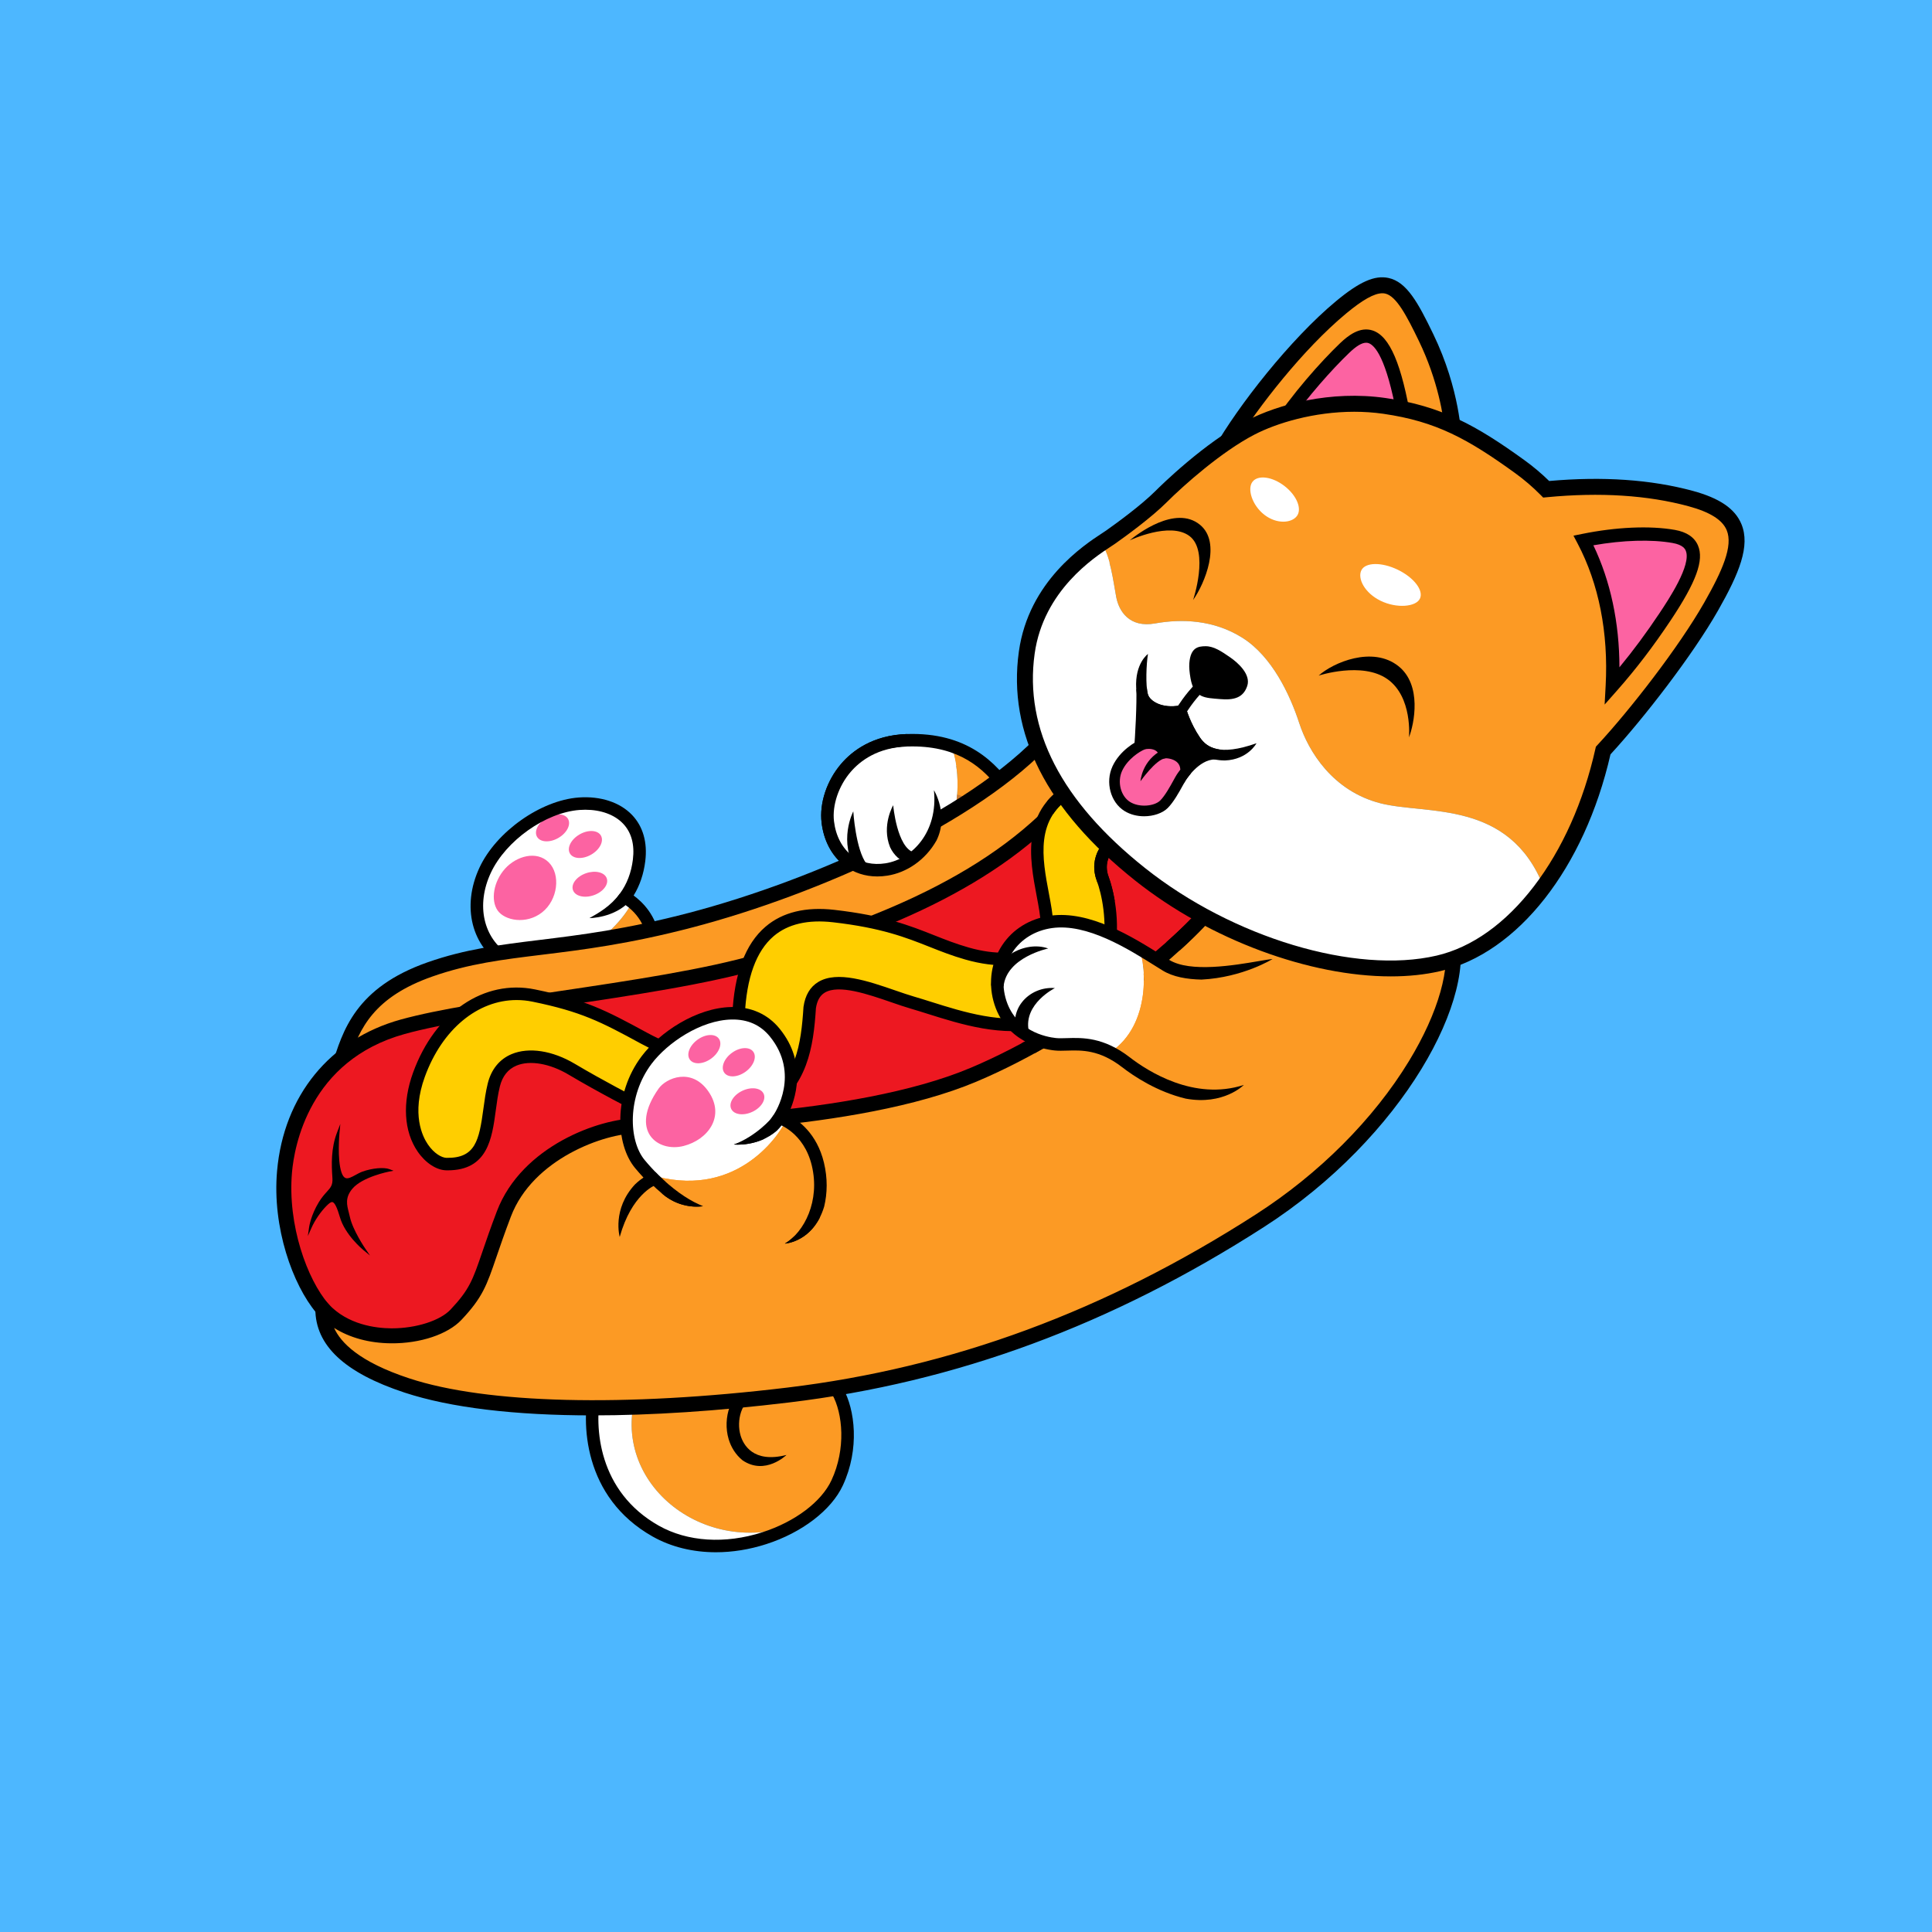 <?xml version="1.0" encoding="UTF-8" standalone="no"?>
<svg 
   version="1.1"
   baseProfile="full" 
   xmlns="http://www.w3.org/2000/svg"
   width="5333.333"
   height="5333.333"
   viewBox="0 0 5333.333 5333.333"
   >
   <path
   d="M 0,5333.333 H 5333.333 V 1e-4 H 0 Z"
   style="fill:#4db7ff;"
   id="path14" /><path
   d="m 1766.2,3819.667 c -71.547,4.147 -121.453,7.24 -121.453,7.24 -25.28,103.387 -13.787,298.68 165.413,399.76 119.693,67.52 275.187,44.787 383.787,-17.427 -264.773,94.867 -530.4,-136.027 -427.747,-389.573"
   style="fill:#ffffff;"
   id="path18" /><path
   d="m 2262.76,3799.347 c -43.453,-4.827 -329.24,10.627 -496.56,20.32 -102.653,253.547 162.973,484.44 427.747,389.573 54,-30.933 96.453,-71.573 117.053,-115.827 62.027,-133.253 13.787,-287.173 -48.24,-294.067"
   style="fill:#fc9a24;"
   id="path20" /><path
   d="M 2295.373,4086.147 C 2267.56,4145.92 2194.387,4201 2104.427,4229.88 c -102.653,32.973 -206.827,26.333 -285.8,-18.213 -166.373,-93.867 -179.587,-269.973 -159.88,-368.36 195.24,-12 555.28,-32.04 602.107,-26.84 12.2,1.36 25.48,13.307 36.44,32.8 29.453,52.387 38.267,150.587 -1.92,236.88 m -30.72,-303.92 c -62.76,-6.987 -598.213,26.08 -620.973,27.493 l -12.667,0.773 -3.013,12.333 c -25.6,104.733 -17.827,310.813 173.693,418.853 51,28.773 111.147,43.347 174.653,43.347 45.213,0 92.133,-7.4 138.627,-22.333 98.8,-31.733 179.907,-93.8 211.653,-162 47.173,-101.333 33.427,-210.12 0.707,-268.32 -16.707,-29.707 -38.96,-47.52 -62.68,-50.147"
   style="fill:#000000;"
   id="path28" /><path
   d="m 2044.44,3962.893 c -12.307,-41.187 2.08,-96.693 42.4,-110.493 l -11.16,-32.6 c -59.68,20.427 -81.4,95.587 -64.253,152.96 6.533,21.893 19.093,42.907 38.36,58.44 62.48,42.693 121.387,-14.787 121.387,-14.787 -92.8,23.813 -119.56,-29.493 -126.733,-53.52"
   style="fill:#000000;"
   id="path30" /><path
   d="m 1745.28,2490.907 c -11.587,-9.333 -20.24,-13.827 -20.24,-13.827 18.653,-25.24 33.8,-58.293 39.173,-102.16 13.773,-112.573 -71.227,-163.12 -165.427,-156.227 -94.187,6.893 -213.653,85.013 -259.6,183.8 -45.957,98.787 -20.684,202.173 62.027,250.427 0,0 104.693,-15.067 208.72,-30.36 73.693,-40.84 115.973,-95.133 135.347,-131.653"
   style="fill:#ffffff;"
   id="path32" /><path
   d="m 1394.32,2397.893 c -32.16,35.613 -40.2,87.307 -20.68,115.413 19.533,28.093 79.267,39.667 122.92,5.213 43.653,-34.467 51.693,-104.533 18.373,-137.853 -33.307,-33.307 -88.96,-17.813 -120.613,17.227"
   style="fill:#fc63a2;"
   id="path34" /><path
   d="m 1599.947,2303.413 c -23.627,13.64 -35.587,37.173 -26.707,52.56 8.893,15.387 35.24,16.8 58.867,3.147 23.627,-13.627 35.573,-37.16 26.693,-52.547 -8.88,-15.387 -35.24,-16.8 -58.853,-3.16"
   style="fill:#fc63a2;"
   id="path36" /><path
   d="m 1509.187,2257.467 c -23.627,13.64 -35.573,37.173 -26.693,52.547 8.88,15.387 35.24,16.8 58.867,3.16 23.627,-13.64 35.573,-37.16 26.693,-52.547 -8.88,-15.387 -35.24,-16.8 -58.867,-3.16"
   style="fill:#fc63a2;"
   id="path38" /><path
   d="m 1617.813,2410.56 c -25.787,8.92 -41.973,29.76 -36.16,46.547 5.8,16.787 31.413,23.16 57.187,14.24 25.787,-8.92 41.973,-29.76 36.173,-46.547 -5.813,-16.787 -31.413,-23.16 -57.2,-14.24"
   style="fill:#fc63a2;"
   id="path40" /><path
   d="m 1745.28,2490.907 c -19.373,36.52 -61.653,90.813 -135.347,131.653 82.173,-12.08 163.933,-24.307 193.333,-29.373 -5.933,-51.96 -36.853,-85.227 -57.987,-102.28"
   style="fill:#fc9a24;"
   id="path42" /><path
   d="m 1404.88,2634.987 c -70.667,-44.8 -91.364,-136.467 -50.08,-225.227 41.4,-89.013 151.413,-167.013 245.253,-173.88 5.28,-0.387 10.493,-0.573 15.64,-0.573 43.32,0 80.76,13.613 104.293,38.333 23.093,24.24 32.213,57.613 27.12,99.187 -4.427,36.133 -16.507,67.76 -35.92,94 l -11.88,16.173 17.76,9.36 c 2.293,1.2 52.027,28.013 66.227,86.653 -85.107,13.64 -335.947,49.853 -378.413,55.973 M 1749.147,2472.12 c 17.027,-27.76 27.827,-59.667 32.16,-95.107 6.32,-51.56 -6.253,-95.533 -36.36,-127.147 -33.467,-35.133 -87.187,-52.773 -147.413,-48.36 -104.96,7.68 -227.867,94.587 -273.976,193.72 -50.047,107.6 -21.687,219.693 68.976,272.573 l 5.187,3.027 5.947,-0.853 c 3.36,-0.48 336.427,-48.413 402.533,-59.813 l 16.04,-2.76 -1.853,-16.173 c -7.307,-63.907 -47.987,-102.16 -71.24,-119.107"
   style="fill:#000000;"
   id="path48" /><path
   d="m 1629.707,2533.053 -2.6,1.453 c 0,0 68.747,0 111.787,-47.187 l -27.707,-20.493 c -25.92,35.067 -59.36,53.813 -81.48,66.227"
   style="fill:#000000;"
   id="path50" /><path
   d="m 2626.24,2059.387 c -34.12,-11.187 -74.307,-17.4 -122.253,-15.867 -161.973,5.16 -229.173,139.56 -218.827,225.72 10.333,86.16 74.093,144.747 161.96,130.96 l 172.947,-107.987 c 31.787,-81.787 28.253,-170.627 6.173,-232.827"
   style="fill:#ffffff;"
   id="path52" /><path
   d="m 2626.24,2059.387 c 22.08,62.2 25.613,151.04 -6.173,232.827 l 166.507,-103.96 C 2753.827,2140.947 2707.36,2086 2626.24,2059.387"
   style="fill:#fc9a24;"
   id="path54" /><path
   d="m 2639.6,2114.04 c -10.613,-4.44 -20.293,-7.573 -27.627,-9.067 0,0 -11.227,-20.867 -8.413,-34.4 10.16,2.613 19.813,5.693 28.973,9.16 2.907,10.88 5.293,22.373 7.067,34.307"
   style="fill:#ffffff;"
   id="path56" /><path
   d="m 2640.893,2207.72 c 0.56,-4.773 1.027,-9.547 1.387,-14.293 4.947,1.36 9.773,2.773 14.413,4.227 -5.227,3.373 -10.493,6.733 -15.8,10.067"
   style="fill:#ca7b34;"
   id="path62" /><path
   d="m 2441.067,2383.667 c -33.68,4.52 -64.227,-2.773 -88.533,-21.173 -27.547,-20.84 -45.4,-54.693 -50.267,-95.307 -5.293,-44.107 12.76,-97.6 46,-136.293 26.253,-30.56 74.68,-67.547 156.267,-70.16 4.733,-0.147 9.36,-0.213 13.933,-0.213 129.44,0 196.613,59.627 243.427,122.84 l -320.827,200.307 m 62.373,-357.373 c -94.12,3 -150.547,46.333 -181.32,82.147 -39.84,46.387 -60.56,108.787 -54.067,162.853 6,49.987 28.613,92.133 63.68,118.68 25.747,19.493 56.467,29.48 90.04,29.48 9.133,0 18.507,-0.747 28.027,-2.24 l 3.467,-0.547 357.76,-223.36 -10.28,-14.853 c -50.973,-73.64 -130.92,-157.493 -297.307,-152.16"
   style="fill:#000000;"
   id="path64" /><path
   d="m 1907.8,2539.787 c -348.067,91.333 -513.48,63.733 -720.252,136.107 -206.771,72.36 -227.447,197.573 -259.612,298.667 0,0 27.109,-84.693 852.357,-202.173 825.24,-117.48 1244.067,-549.52 1244.067,-549.52 l -110.28,-215.533 C 2721.093,2241.667 2255.867,2448.44 1907.8,2539.787"
   style="fill:#fc9a24;"
   id="path66" /><path
   d="m 1777.373,2751.92 c -517.725,73.693 -728.087,135.067 -813.023,174.56 27.764,-87.4 67.951,-174.347 230.029,-231.067 100.384,-35.133 192.86,-46.467 299.94,-59.587 113.36,-13.88 241.827,-29.627 418.733,-76.04 340.32,-89.32 789.493,-286.893 996.6,-515.72 l 89.333,174.6 c -69.627,65.64 -483.227,428.133 -1221.613,533.253 m 1120.747,-757.733 c -190.8,231.68 -649.827,434.867 -995.573,525.6 -174.187,45.707 -301.2,61.267 -413.253,74.987 -109.453,13.413 -203.984,25 -308.576,61.6 -199.107,69.693 -235.361,189.587 -264.496,285.933 -2.656,8.787 -5.276,17.453 -7.979,25.947 l -0.011,0.04 21.825,6.96 3.747,1.747 12.095,7.733 c 0.673,-0.747 3.399,-3.453 10.231,-7.773 13.085,-8.293 40.176,-21.92 94.932,-39.787 99.517,-32.453 307.325,-83.84 732.139,-144.32 429.653,-61.16 747.84,-208.587 939.107,-321.48 207.867,-122.693 312.547,-229.627 316.907,-234.12 l 10.307,-10.627 -131.373,-256.76 -20.027,24.32"
   style="fill:#000000;"
   id="path72" /><path
   d="m 2504.533,2060.733 c -161.973,5.173 -229.72,122.347 -219.373,208.507 10.333,86.16 74.093,144.747 161.96,130.96 87.88,-13.787 143.107,-99.933 131.053,-218.827 l -73.64,-120.64"
   style="fill:#ffffff;"
   id="path74" /><path
   d="m 2559.853,2311.933 c 1.773,-3.827 3.427,-7.747 4.973,-11.773 0.053,-0.04 0.12,-0.067 0.187,-0.107 -1.587,4.027 -3.307,7.987 -5.16,11.88"
   style="fill:#ca9368;"
   id="path76" /><path
   d="m 2577.96,2245.64 c 2.36,-20.04 2.507,-41.56 0.213,-64.267 3.093,17.507 3.64,40.08 0.613,63.787 -0.267,0.16 -0.56,0.32 -0.827,0.48"
   style="fill:#cccce3;"
   id="path78" /><path
   d="m 2564.827,2300.16 c 6.36,-16.587 10.813,-34.84 13.133,-54.52 0.267,-0.16 0.56,-0.32 0.827,-0.48 -2.333,18.213 -6.76,37.093 -13.773,54.893 -0.067,0.04 -0.133,0.067 -0.187,0.107"
   style="fill:#000000;"
   id="path80" /><path
   d="m 2578.173,2181.373 c 11.72,115.613 -60.147,190.253 -133.72,201.8 -35.04,5.493 -66.8,-1.667 -91.92,-20.68 -27.547,-20.84 -45.4,-54.693 -50.267,-95.307 -5.293,-44.107 12.76,-97.6 46,-136.293 26.253,-30.56 74.68,-67.547 156.267,-70.16 l -1.093,-34.44 c -94.12,3 -150.547,46.333 -181.32,82.147 -39.84,46.387 -60.56,108.787 -54.08,162.853 6.013,49.987 28.627,92.133 63.693,118.68 25.747,19.493 56.467,29.48 90.04,29.48 9.133,0 18.507,-0.747 28.027,-2.24 52.613,-8.253 104.573,-42.467 135.507,-97.2 34.76,-70.587 -7.133,-138.64 -7.133,-138.64"
   style="fill:#000000;"
   id="path84" /><path
   d="m 2465.667,2222.88 c 0,0 -32.68,55.84 -8.613,115.72 10.16,21.587 27.667,39.707 57.08,47.92 l 9.267,-33.187 c -47.493,-13.267 -57.733,-130.453 -57.733,-130.453"
   style="fill:#000000;"
   id="path86" /><path
   d="m 2355.52,2239.84 c 0,0 -43.653,83.013 9.387,166.013 l 27.347,-20.96 c -30.253,-39.467 -36.733,-145.053 -36.733,-145.053"
   style="fill:#000000;"
   id="path88" /><path
   d="m 2099.16,2652.92 c -273.867,80.4 -763.427,119.467 -987.428,181.493 -224.001,62.027 -312.453,243.533 -326.237,399.76 -13.785,156.227 45.948,310.16 105.683,379.08 36.759,105.68 220.555,147.373 220.555,147.373 0,0 830.535,-526.453 1461.175,-622.947 630.653,-96.493 885.68,-597.893 885.68,-597.893 l -489.36,-367.04 c -220.56,272.253 -596.2,399.76 -870.067,480.173"
   style="fill:#ed1821;"
   id="path90" /><path
   d="m 3431.76,2545.52 c -21.307,36.84 -83.787,136.053 -193.867,242.133 -127.933,123.293 -347.693,280.56 -668.107,329.587 -595.613,91.133 -1376.197,568.16 -1461.528,621.173 -34.503,-9.24 -169.101,-50.173 -197.553,-131.96 l -1.305,-3.747 -2.597,-3 c -58.431,-67.427 -113.585,-217.813 -100.713,-363.72 6.269,-71.053 47.237,-308.56 311.161,-381.64 101.748,-28.187 260.229,-51.76 428.029,-76.707 201.747,-30 410.36,-61.04 559.707,-104.88 309.027,-90.733 652.533,-217.68 867.587,-471.653 l 459.187,344.413 m -478.6,-385.787 c -206.907,255.4 -550.76,382.6 -859.827,473.347 -146.6,43.04 -353.787,73.853 -554.133,103.653 -169.093,25.147 -328.795,48.907 -432.988,77.747 -195.408,54.12 -323.003,210.333 -341.316,417.867 -13.845,156.92 43.545,314.64 108.135,391.493 42.808,112.36 226.252,155.16 234.127,156.96 l 8.384,1.893 7.26,-4.6 c 8.273,-5.24 834.172,-525.253 1453.239,-619.973 331.133,-50.667 558.293,-213.24 690.547,-340.693 143.44,-138.227 207.76,-263.027 210.427,-268.267 l 7.88,-15.493 -519.2,-389.413 -12.533,15.48"
   style="fill:#000000;"
   id="path96" /><path
   d="m 1074.471,3234.107 11.863,-2.267 -11.275,-4.333 c -15.231,-5.867 -48.077,-2.84 -74.781,6.867 -6.485,2.36 -12.763,5.813 -18.827,9.133 -10.531,5.787 -20.492,11.267 -27.593,8.493 -4.536,-1.747 -8.191,-6.813 -11.176,-15.493 -12.247,-35.64 -5.641,-108.12 -5.569,-108.84 l 2.332,-24.92 -8.983,23.36 c -16.833,43.76 -15.461,87.747 -12.856,125.533 1.367,19.8 -4.631,26.427 -15.515,38.453 -6.161,6.813 -13.832,15.28 -21.892,28.427 -21.948,35.813 -26.704,67.747 -26.896,69.093 l -3.503,24.533 10.064,-22.653 c 9.477,-21.32 25.491,-44.693 41.789,-60.987 6.819,-6.813 12.213,-11.12 16.224,-10.107 6.112,1.587 12.829,15.293 20.533,41.933 13.923,48.147 62.247,88.467 64.296,90.16 l 18.711,15.453 -13.669,-20.053 c -0.34,-0.507 -34.172,-50.4 -41.943,-86.68 -0.889,-4.16 -1.945,-8.253 -3.003,-12.32 -5.428,-21 -10.56,-40.813 9.709,-65.147 27.589,-33.107 101.217,-47.493 101.959,-47.64"
   style="fill:#000000;"
   id="path98" /><path
   d="m 3082.947,2317.667 -113.72,-144.92 c -173.467,87.307 -81.56,277.987 -79.267,376.787 2.293,98.787 -107.987,114.867 -220.56,82.707 -112.573,-32.16 -167.707,-80.413 -367.587,-103.387 -199.88,-22.973 -256.173,119.467 -263.053,274.547 -6.893,155.08 -148.187,124.067 -261.92,62.027 -113.72,-62.027 -168.853,-89.6 -303.253,-117.173 -134.4,-27.56 -260.407,62.667 -317.055,218.427 -56.647,155.773 27.455,245.947 75.817,246.813 127.504,2.293 106.837,-121.76 130.757,-218.253 23.933,-96.493 130,-94.2 215.013,-43.653 85,50.547 179.773,98.787 179.773,98.787 0,0 249.84,68.92 352.4,4.6 102.547,-64.333 118,-165.427 124.893,-273.4 18.373,-126.36 188.387,-41.36 283.587,-13.787 95.187,27.573 228.747,82.707 355.107,52.84 126.36,-29.867 170.013,-114.867 186.093,-195.28 16.08,-80.413 -2.293,-163.12 -16.08,-199.88 -13.787,-36.76 -4.6,-80.413 39.053,-107.8"
   style="fill:#ffce00;"
   id="path100" /><path
   d="m 3027.747,2431.52 c 12.947,34.493 30.733,113.44 15.333,190.453 -19.92,99.56 -76.56,159.053 -173.16,181.893 -101.84,24.053 -210.773,-10.28 -298.293,-37.867 -16.907,-5.333 -32.867,-10.36 -48.067,-14.76 -15.373,-4.467 -33.013,-10.547 -51.693,-16.987 -75.333,-25.96 -160.707,-55.387 -213.28,-23.36 -22.227,13.547 -35.84,36.493 -40.453,68.2 l -0.147,1.373 c -6.533,102.44 -20.387,199.4 -116.853,259.907 -90.8,56.96 -315.493,-0.48 -337.027,-6.173 -12.76,-6.547 -99.627,-51.32 -177.187,-97.427 -61.733,-36.707 -126.96,-46.76 -174.493,-26.92 -33.493,14 -56.333,42.093 -66.04,81.24 -5.64,22.747 -8.867,46.667 -11.987,69.8 -11.765,87.413 -22.083,136.693 -101.741,135.373 -13.119,-0.24 -34.072,-11.707 -51.316,-36.8 -15.059,-21.92 -46.036,-83.987 -8.616,-186.893 C 1220.58,2840.987 1318.968,2760.64 1426.16,2760.64 c 14.52,0 29.213,1.48 43.96,4.507 133.613,27.4 188.053,55.173 298.467,115.413 56.587,30.867 161.747,76.867 230.28,38.2 35.4,-19.96 54.613,-58.52 57.107,-114.6 4.653,-104.747 31.48,-178.733 79.747,-219.88 39.213,-33.427 94.427,-46.307 164.12,-38.307 133.707,15.36 201.08,42.04 266.24,67.853 31.76,12.573 61.773,24.467 98.587,34.987 87.08,24.853 161.493,20.227 204.173,-12.747 25.933,-20.053 39.2,-50.12 38.347,-86.933 -0.56,-23.853 -5.907,-52.12 -11.56,-82.04 -18.6,-98.293 -39.587,-209.253 69,-272.28 l 93.8,119.533 c -34.747,29.8 -46.84,74.053 -30.68,117.173 m -66.267,-274.16 c -145.667,73.307 -119.107,213.667 -99.72,316.147 5.387,28.493 10.48,55.4 10.973,76.427 0.613,26.147 -7.56,45.4 -24.973,58.853 -32.92,25.453 -99.453,28.08 -173.627,6.88 -35.173,-10.053 -64.413,-21.627 -95.373,-33.88 -67.227,-26.627 -136.76,-54.16 -274.987,-70.053 -79.573,-9.147 -143.627,6.44 -190.413,46.333 -55.827,47.587 -86.72,129.88 -91.827,244.56 -1.92,43.413 -15.24,72.387 -39.587,86.12 -39.48,22.253 -111.24,8.253 -196.853,-38.44 -113.56,-61.947 -169.587,-90.52 -308.053,-118.933 -140.987,-28.88 -276.284,63.293 -336.701,229.427 -30.201,83.053 -25.608,162.573 12.603,218.187 21.593,31.427 51.903,51.24 79.097,51.733 1.3,0.027 2.568,0.04 3.843,0.04 110.399,-0.013 122.239,-87.747 132.679,-165.267 2.987,-22.213 6.08,-45.2 11.267,-66.12 7.08,-28.533 22.52,-47.947 45.88,-57.707 36.96,-15.453 91.987,-5.96 143.6,24.72 84.52,50.253 179.813,98.853 180.76,99.333 l 1.56,0.8 1.68,0.467 c 10.507,2.88 258.4,70.147 366.147,2.587 109.933,-68.96 126.013,-179.133 132.88,-286.187 3.173,-20.987 11.093,-35.08 24.173,-43.053 38.747,-23.613 119.36,4.187 184.133,26.507 19.093,6.587 37.133,12.8 53.333,17.493 14.813,4.293 30.587,9.267 47.293,14.533 91.56,28.867 205.493,64.787 316.573,38.533 109.547,-25.893 176.507,-96.107 199.027,-208.667 16.933,-84.64 -2.627,-171.4 -16.84,-209.32 -9.84,-26.227 -6.587,-62.893 32.08,-87.16 l 16.213,-10.173 -134.24,-171.067 -12.6,6.347"
   style="fill:#000000;"
   id="path114" /><path
   d="m 3354.04,2490.947 c -68.92,97.64 -353.8,343.8 -666.253,475.733 -312.453,131.947 -839.72,141.133 -929.893,141.133 -90.173,0 -301.547,71.213 -367.027,243.533 -65.472,172.307 -56.28,197.573 -132.099,277.987 -62.448,66.24 -266.504,94.2 -367.591,-16.08 0,59.733 29.867,144.733 232.043,211.36 202.175,66.627 565.167,85.013 1052.233,26.427 487.053,-58.587 916.68,-233.2 1302.653,-481.32 385.973,-248.12 583.56,-630.653 523.813,-802.387 -147.027,-10.907 -647.88,-76.387 -647.88,-76.387"
   style="fill:#fc9a24;"
   id="path116" /><path
   d="m 3889.493,2929.133 c -97.76,160.56 -247.827,310.867 -422.573,423.2 -415.307,266.987 -838.573,423.4 -1293.933,478.173 -449.667,54.08 -829.933,44.773 -1043.297,-25.533 -138.765,-45.72 -189.139,-98.96 -207.42,-139.253 43.269,27.267 97.381,42.08 157.477,42.507 80.369,0.733 156.472,-24.84 194.068,-64.72 58.456,-61.987 69.692,-94.853 96.825,-174.253 9.827,-28.72 22.04,-64.453 39.56,-110.573 61.067,-160.68 259.787,-230.187 347.693,-230.187 24.493,0 603.693,-1.627 937.933,-142.76 306.933,-129.6 585.36,-365.987 667.6,-472.72 74.813,9.72 475.893,61.453 622.76,73.813 20.6,81.48 -14.853,207.88 -96.693,342.307 m 127.507,-381.413 -13.547,-1 c -144.773,-10.747 -641.733,-75.627 -646.733,-76.28 l -12.373,-1.613 -7.2,10.187 c -67.027,94.973 -351.893,339.627 -657.4,468.627 -326.613,137.907 -897.707,139.493 -921.853,139.493 -100.68,0 -317.373,75.347 -386.347,256.867 -17.773,46.76 -30.12,82.867 -40.033,111.88 -26.537,77.64 -35.479,103.787 -87.787,159.267 -28.844,30.587 -95.008,51.733 -161.492,51.733 -0.731,0 -1.468,0 -2.197,0 -41.971,-0.307 -120.337,-9.48 -173.619,-67.6 l -35.92,-39.187 v 53.16 c 0,100.827 80.548,176.4 246.248,231 127.017,41.853 304.6,62.947 519.813,62.947 161.173,0 343.453,-11.827 541.36,-35.64 461.72,-55.533 890.667,-214 1311.36,-484.44 383.413,-246.48 597.187,-639.68 532.173,-826.573 l -4.453,-12.827"
   style="fill:#000000;"
   id="path124" /><path
   d="m 2169.4,3093.653 c -11,-5.893 -18.413,-8.147 -18.413,-8.147 0,0 80.987,-120.28 -12.293,-235.013 -93.28,-114.733 -279.173,-23.333 -353.813,75.813 -74.627,99.16 -66.387,229.627 -18.373,287.213 8.387,10.067 16.8,19.453 25.173,28.28 233.16,73.16 355.627,-100.68 377.72,-148.147"
   style="fill:#ffffff;"
   id="path156" /><path
   d="m 1818.2,3005 c -82.707,117.48 -2.12,176.747 68.92,158.52 67.2,-17.227 115.587,-81.64 68.92,-149.907 C 1909.387,2945.347 1838.653,2975.96 1818.2,3005"
   style="fill:#fc63a2;"
   id="path158" /><path
   d="m 2020.533,2906.333 c -22.067,16.04 -31.48,40.693 -21.027,55.067 10.453,14.36 36.813,13 58.867,-3.053 22.067,-16.053 31.467,-40.707 21.027,-55.067 -10.453,-14.36 -36.813,-13 -58.867,3.053"
   style="fill:#fc63a2;"
   id="path160" /><path
   d="m 1925.453,2870.173 c -22.067,16.053 -31.48,40.707 -21.027,55.067 10.453,14.373 36.813,13 58.867,-3.04 22.067,-16.053 31.48,-40.707 21.027,-55.08 -10.453,-14.36 -36.813,-12.987 -58.867,3.053"
   style="fill:#fc63a2;"
   id="path162" /><path
   d="m 2049.573,3011 c -24.707,11.573 -38.613,34 -31.067,50.093 7.533,16.08 33.667,19.733 58.373,8.147 24.693,-11.587 38.613,-34.013 31.067,-50.093 -7.547,-16.08 -33.68,-19.733 -58.373,-8.147"
   style="fill:#fc63a2;"
   id="path164" /><path
   d="m 2257.747,3213.52 c -17.387,-72.36 -62.693,-106.107 -88.347,-119.867 -22.093,47.467 -144.56,221.307 -377.72,148.147 4.253,4.493 8.493,8.88 12.72,13.053 0,0 -57.493,30.48 -93.667,159.72 l 455.933,18.44 c 62.04,-36.76 115.947,-116.067 91.08,-219.493"
   style="fill:#fc9a24;"
   id="path166" /><path
   d="m 2175.2,3077.187 c 19.653,-40.147 55.187,-141.227 -23.133,-237.56 -32.587,-40.067 -78.6,-60.6 -132.907,-59.707 -96.987,1.827 -198.2,69.8 -248.04,136.027 -78.093,103.747 -72.28,243.333 -17.853,308.613 7.48,8.96 15.173,17.693 23.027,26.093 -6.8,4.587 -14.76,10.72 -23.253,18.8 -64.08,68.68 -42.307,145.12 -42.307,145.12 32.933,-117.64 96.8,-142.507 99.347,-143.453 l 26.08,-9.107 -19.64,-19.413 c -12.627,-12.493 -25,-25.987 -36.773,-40.107 -45.04,-54.013 -48.347,-176.48 18.907,-265.813 43.733,-58.107 136.093,-120.707 221.147,-122.293 44.173,-0.747 79.507,14.973 105.52,46.973 83.84,103.12 14.347,210.053 11.373,214.52 l -12.84,19.227 22.093,6.88 c 2.973,0.92 72.96,23.707 95.053,115.56 23.427,97.467 -20.813,183.747 -74.333,215.467 0,0 78.853,-4.133 108.493,-102.267 8.813,-36.6 9.787,-77.827 -0.653,-121.24 -19.467,-80.947 -70.96,-117.747 -99.307,-132.32"
   style="fill:#000000;"
   id="path168" /><path
   d="m 1929.6,3324.8 c -34.56,-15.227 -75.373,-44.747 -112,-80.973 l -8.573,-8.48 -21.813,22.04 8.573,8.48 c 10.413,10.293 21.173,20.107 32.067,29.267 54.093,46.293 112.773,34.52 112.773,34.52 L 1929.6,3324.8"
   style="fill:#000000;"
   id="path170" /><path
   d="m 2025.88,3159.427 c 0,0 66.293,7.347 118.827,-38.147 11.827,-12.067 19.773,-22.76 22.4,-29.68 l -32.16,-12.373 c -4.333,9.48 -49.907,58.293 -109.067,80.2"
   style="fill:#000000;"
   id="path172" /><path
   d="m 3143.013,2617.893 c -72.213,-42.48 -160.467,-84.547 -241.56,-72.96 -112.587,16.08 -167.72,119.467 -142.453,213.667 25.28,94.187 110.28,119.467 153.933,124.067 10.067,1.053 21.24,0.68 33.547,0.307 31.787,-0.96 71.133,-1.933 118.493,21.853 115.28,-76.627 98.387,-247.32 78.04,-286.933"
   style="fill:#ffffff;"
   id="path174" /><path
   d="m 3218.493,2664.4 c -21.84,-13.493 -47.453,-30.027 -75.48,-46.507 20.347,39.613 37.24,210.307 -78.04,286.933 13.747,6.893 28.147,15.827 43.24,27.507 87.307,67.493 206.027,101.667 325.493,62.613 l 79.453,-347.693 c -45.96,4.6 -216.547,65.4 -294.667,17.147"
   style="fill:#fc9a24;"
   id="path176" /><path
   d="m 3284.627,2682.413 c -25.187,-1.56 -48.12,-6.88 -66.133,-18.013 -1.613,-0.987 -3.24,-2 -4.893,-3.027 0.653,-0.56 1.307,-1.107 1.96,-1.667 24.36,10.787 47.547,17.947 69.067,22.707"
   style="fill:#fdb866;"
   id="path178" /><path
   d="m 3213.6,2661.373 c -5.573,-3.467 -11.373,-7.107 -17.387,-10.88 6.533,3.333 12.973,6.4 19.347,9.213 -0.653,0.56 -1.307,1.107 -1.96,1.667"
   style="fill:#4d4d9d;"
   id="path180" /><path
   d="m 3157.24,2688.213 c -6.96,-3.84 -12.84,-7.467 -17.427,-10.6 l 3.2,-59.72 v 0 c 6.467,12.6 12.587,38.453 14.227,70.32"
   style="fill:#ffffff;"
   id="path182" /><path
   d="m 2940.387,2309.467 c -3.36,-5.76 -6.587,-11.44 -9.667,-17.013 l 9.667,17.013 v 0"
   style="fill:#ccb97d;"
   id="path194" /><path
   d="m 3077.44,2487.867 c -17.493,-17.653 -33.6,-35.387 -48.467,-52.987 -0.413,-1.16 -0.813,-2.28 -1.227,-3.36 -11.493,-30.68 -8.693,-61.933 6.4,-88.147 8.48,8.307 17.173,16.547 26.133,24.787 -7.24,17.64 -5.907,36.173 -0.253,51.253 5.867,15.68 12.667,39.693 17.413,68.453 m -170.08,-240.76 c -6.213,-13.013 -11.56,-25.12 -16.147,-36.133 5.213,-6.16 10.96,-12.133 17.307,-17.907 6.333,9.64 12.947,19.227 19.867,28.787 -8.24,7.987 -15.2,16.427 -21.027,25.253"
   style="fill:#000000;"
   id="path196" /><path
   d="m 2881.453,2923.6 c -4.6,-2.32 -8.947,-4.747 -13.12,-7.253 7.587,4.453 13.24,7.16 13.24,7.16 -0.053,0.04 -0.08,0.053 -0.12,0.093"
   style="fill:#ca9368;"
   id="path202" /><path
   d="m 2855.52,2908.013 c -12.48,-8.747 -23.467,-18.32 -34.507,-28.48 6.6,-3.56 13.173,-7.16 19.733,-10.8 21.28,7.413 43.333,14.84 53.48,17.453 0.013,0 0.013,0 0.027,0 -12.773,7.387 -25.707,14.68 -38.733,21.827 m 401.44,-284.627 c -12.4,-7.013 -24.92,-14.427 -37.44,-22.253 26.667,-23.68 49.973,-45.933 69.293,-65.867 12.413,7.067 24.933,13.92 37.573,20.573 -19.213,20.387 -42.52,43.16 -69.293,67.44 -0.053,0.04 -0.093,0.08 -0.133,0.107"
   style="fill:#000000;"
   id="path204" /><path
   d="m 2166.667,3433.013 v 0 c 7.653,-4.533 15.107,-10.173 22.2,-16.813 l 75.08,-56.84 c -0.013,0.067 -0.027,0.133 -0.04,0.2 -34.613,70.173 -97.24,73.453 -97.24,73.453"
   style="fill:#000000;"
   id="path234" /><path
   d="m 1923.053,3331 c -21.467,0 -59.333,-5.173 -95.2,-35.867 -0.067,-0.053 -0.133,-0.12 -0.2,-0.173 5.813,-4.36 11.493,-8.32 16.96,-11.787 28.107,40.573 96.013,46.48 96.013,46.48 0,0 -6.667,1.347 -17.573,1.347 m 17.573,-1.347 v 0 0"
   style="fill:#000000;"
   id="path236" /><path
   d="m 2036.56,3159.867 c -6.733,0 -10.68,-0.44 -10.68,-0.44 l 70.613,-21.36 c 0,0 5.387,1.747 13.827,5.547 -29.84,14.067 -58.733,16.253 -73.76,16.253"
   style="fill:#000000;"
   id="path238" /><path
   d="m 3474.36,2653.24 c -66,11.293 -188.84,32.293 -246.813,-3.493 -6.6,-4.08 -13.56,-8.453 -20.827,-13 -79.027,-49.573 -198.413,-124.493 -307.707,-108.867 -56.08,8.013 -103.147,36.947 -132.533,81.48 -29.533,44.733 -38.32,100.76 -24.12,153.707 30.48,113.587 136.88,133.373 168.773,136.733 11,1.16 22.667,0.8 35.027,0.413 39.587,-1.187 88.787,-2.733 151.52,45.76 32.2,24.893 96.2,67.76 175.533,86.8 104.813,19.187 160.493,-37.827 160.493,-37.827 -137.267,44.853 -265.96,-38.373 -314.947,-76.24 -72.52,-56.067 -131,-54.267 -173.667,-52.947 -11.64,0.373 -21.693,0.667 -30.36,-0.24 -26.36,-2.773 -114.293,-19.013 -139.08,-111.387 -11.667,-43.427 -4.52,-89.28 19.587,-125.787 23.88,-36.187 62.467,-59.76 108.64,-66.347 96.733,-13.84 209.76,57.04 284.533,103.933 7.333,4.6 14.36,9.013 21.027,13.12 28.573,17.653 66.947,24.307 107.467,25.12 114.853,-5.88 196.253,-56.92 196.253,-56.92 -9.2,0.92 -22.267,3.147 -38.8,5.987"
   style="fill:#000000;"
   id="path244" /><path
   d="m 2821.307,2766.4 c -19.707,25.053 -24.907,57.68 -14.307,89.52 l 32.693,-10.88 c -14.347,-74.373 72.373,-117.4 72.373,-117.4 -34.947,-2.907 -69.68,11.947 -90.76,38.76"
   style="fill:#000000;"
   id="path246" /><path
   d="m 2790.347,2633.467 c -31.6,20.253 -51.387,51.973 -54.307,87.067 l 34.347,2.84 c 7.76,-81.027 123.173,-105.027 123.173,-105.027 -31.307,-11.4 -70.853,-5.587 -103.213,15.12"
   style="fill:#000000;"
   id="path248" /><path
   d="m 3702,848.493 c -129.533,107.533 -271.28,293.267 -332.373,400.8 l 642.747,-36.667 c 0,0 -2.44,-129.52 -75.76,-281.04 -73.32,-151.533 -105.093,-190.627 -234.613,-83.093"
   style="fill:#fc9a24;"
   id="path250" /><path
   d="m 3409.933,1224.96 c 64.24,-101.853 186.507,-260.253 306.107,-359.547 45.587,-37.84 77.72,-55.84 100.013,-55.84 2.693,0 5.24,0.267 7.653,0.787 30.867,6.693 59.227,60.787 93.107,130.8 53.227,110.013 68.027,208.947 72.08,250.787 l -578.96,33.013 m 546.48,-302.96 c -41.76,-86.293 -72.907,-143.68 -123.373,-154.64 -38.147,-8.267 -80.2,10.32 -145.093,64.2 -125.92,104.533 -270.453,288.96 -337.453,406.867 l -19.947,35.12 704.213,-40.16 -0.4,-21.173 c -0.093,-5.48 -3.387,-136.12 -77.947,-290.213"
   style="fill:#000000;"
   id="path254" /><path
   d="m 3711.773,960.907 c -58.653,56.213 -136.867,146.64 -190.627,229.733 l 356.813,-24.44 c -46.44,-276.173 -107.533,-261.507 -166.187,-205.293"
   style="fill:#fc63a2;"
   id="path256" /><path
   d="m 3557.347,1169.787 c 52.547,-74.787 119.453,-149.973 167.107,-195.64 19.747,-18.92 34.827,-28.013 46.733,-28.013 2.333,0 4.547,0.347 6.653,1.04 17.013,5.64 49.267,39.747 78.573,202.133 l -299.067,20.48 m 232.027,-257.4 c -35.613,-11.8 -68.587,14.493 -90.28,35.293 -51.68,49.52 -133.32,140.253 -193.333,233 l -19.907,30.747 413.533,-28.32 -3.347,-19.947 c -26.533,-157.787 -59.427,-235.12 -106.667,-250.773"
   style="fill:#000000;"
   id="path260" /><path
   d="m 3811.6,2217.707 c -132.347,-33.613 -199.413,-142.973 -225.08,-221.787 -25.667,-78.827 -75.147,-183.307 -155.8,-234.627 -80.653,-51.32 -170.467,-53.147 -241.947,-40.32 -71.493,12.827 -100.2,-34.213 -107.533,-73.32 -7.333,-39.093 -17.107,-119.733 -41.96,-147.24 -58.8,39.693 -181.547,133.76 -204.907,301.213 -28.133,201.613 59.267,410.413 313.293,612.2 254.027,201.787 601.987,296.933 823.027,245.613 109.293,-25.373 209.653,-101.933 290.333,-211.773 -95.04,-240.893 -323.2,-197.907 -449.427,-229.96"
   style="fill:#ffffff;"
   id="path262" /><path
   d="m 4667.346,1376.373 c -139.667,-37.907 -284.187,-36.707 -399.053,-25.693 -22.387,-22.64 -46.6,-43.48 -72.627,-62.28 -135.467,-97.933 -226.067,-146.64 -373.787,-167.88 -149.347,-21.467 -291.947,19.693 -369.16,59.733 -98.987,51.32 -207.133,150.293 -247.453,190.627 -40.32,40.32 -108.147,89.813 -139.307,111.813 -5.28,3.72 -14.68,9.613 -26.68,17.72 24.853,27.507 34.627,108.147 41.96,147.24 7.333,39.107 36.04,86.147 107.533,73.32 71.48,-12.827 161.293,-11 241.947,40.32 80.653,51.32 130.133,155.8 155.8,234.627 25.667,78.813 92.733,188.173 225.08,221.787 126.227,32.053 354.387,-10.933 449.427,229.96 74.533,-101.467 132.28,-231.333 164.587,-375.76 96.133,-103.453 229.72,-277.52 297.947,-397.373 90.427,-158.853 114.867,-251.72 -56.213,-298.16"
   style="fill:#fc9a24;"
   id="path266" /><path
   d="m 3039.28,1567 -16.067,-28.08 c 10.187,-7.733 19.573,-14.32 27.72,-19.853 4.6,9.907 8.507,21.747 11.893,34.373 -8.427,5.227 -16.32,9.773 -23.547,13.56"
   style="fill:#ffffff;"
   id="path268" /><path
   d="m 4704.44,1663.653 c -69.773,122.587 -204.747,296.227 -294.933,393.293 l -4.053,4.36 -1.307,5.8 c -32.653,145.96 -91.373,277.24 -169.84,379.667 -78.547,102.56 -171.413,168.68 -268.587,191.24 -224.387,52.107 -562.68,-49.427 -804.36,-241.413 -231.653,-184 -334.347,-383.16 -305.2,-591.933 24.32,-174.347 164.693,-266.08 210.813,-296.213 4.88,-3.187 8.827,-5.787 11.68,-7.8 28.56,-20.16 99.6,-71.667 142.16,-114.227 47.187,-47.173 151.253,-139.587 242.027,-186.653 61.253,-31.76 163.733,-63.093 275.667,-63.093 26.36,0 53.253,1.733 80.24,5.613 145.707,20.947 233.48,69.547 364.04,163.933 24.733,17.88 48.24,38.04 69.853,59.92 l 7.347,7.427 10.4,-1 c 146.587,-14.053 278.213,-5.64 391.2,25.027 58.827,15.973 93.147,37.547 104.973,65.96 18.147,43.64 -11.72,111.547 -62.12,200.093 m -31.32,-308.507 c -115.453,-31.333 -248.853,-40.507 -396.613,-27.32 -21.24,-20.747 -44.067,-39.987 -67.947,-57.253 -133.64,-96.6 -229.64,-149.693 -383.56,-171.813 -151.76,-21.84 -297.04,17.707 -382.413,61.96 -117.64,61 -239.387,181.107 -252.867,194.6 -40.16,40.16 -108.8,89.88 -136.44,109.4 -2.52,1.787 -6.053,4.067 -10.373,6.907 -50.267,32.84 -203.227,132.813 -230.307,326.96 -31.453,225.293 76.68,438.08 321.387,632.467 206.587,164.093 482.507,264.293 705.493,264.293 48.293,0 94.107,-4.707 136.187,-14.48 214.147,-49.72 398.24,-284.267 470.093,-598.347 91.853,-99.667 226.587,-273.56 296.92,-397.107 58.427,-102.64 89.6,-178.387 64.493,-238.747 -17.627,-42.387 -60.227,-71.48 -134.053,-91.52"
   style="fill:#000000;"
   id="path276" /><path
   d="m 4620.307,1480.853 c -73.893,-13.04 -168.347,-5.427 -249.067,11 59.347,112.427 87.76,248.973 79.533,401.507 47.133,-53.32 94.813,-114.373 145.707,-190.72 76.973,-115.48 117.307,-205.293 23.827,-221.787"
   style="fill:#fc63a2;"
   id="path278" /><path
   d="m 4371.24,1491.853 c 31.227,-10.013 70.013,-14.707 109.24,-15.373 -37.133,2.853 -74.453,8.293 -109.24,15.373"
   style="fill:#cc721d;"
   id="path280" /><path
   d="m 4581.227,1692.48 c -36.28,54.4 -72.773,103.733 -110.76,149.653 -0.133,-123.12 -24.667,-238.24 -71.933,-336.813 81.467,-14.333 160.04,-16.733 218.587,-6.413 29.587,5.227 34.72,17.227 36.413,21.173 16.653,38.947 -47.973,135.893 -72.307,172.4 z m 42.267,-229.68 c -68.547,-12.093 -161.827,-8.053 -255.907,11.093 l -23.973,4.867 11.427,21.64 c 58.507,110.867 85.28,246.413 77.427,391.973 l -2.827,52.573 34.867,-39.453 c 51.36,-58.093 99.507,-121.12 147.213,-192.68 71.013,-106.507 92.88,-166.52 75.52,-207.147 -9.707,-22.693 -31.147,-37.107 -63.747,-42.867"
   style="fill:#000000;"
   id="path284" /><path
   d="m 3312.107,1448.267 c -67.68,-54.64 -173.187,26.64 -193.64,43.493 0,0 110.787,-52.64 165,-12.12 55.6,41.547 10.08,176.773 10.08,176.773 31.493,-44.467 79.88,-158.6 18.56,-208.147"
   style="fill:#000000;"
   id="path286" /><path
   d="m 3859.973,1838.547 c -71.08,-56 -179.92,-9.573 -219.773,26.467 0,0 119.973,-39.507 189.76,9.667 70,49.32 59.6,160.813 59.6,160.813 14.267,-37.067 36.733,-144.693 -29.587,-196.947"
   style="fill:#000000;"
   id="path288" /><path
   d="m 3396.507,1815.067 c -24.44,-16.96 -45.827,-31.293 -68.427,-31.16 -20.813,0.12 -41.547,3.667 -44.907,46.773 -0.867,11.107 0.32,24.973 3.36,42.16 9.773,55.333 41.547,53.427 80.64,56.947 39.107,3.533 64.773,-3.52 75.76,-35.893 11,-32.373 -26.107,-64.72 -46.427,-78.827"
   style="fill:#000000;"
   id="path290" /><path
   d="m 3248.32,1954.107 25.08,15.2 c 0.213,-0.347 21.507,-35.2 48.6,-61.933 l -20.587,-20.88 c -29.773,29.36 -52.147,66.053 -53.093,67.613"
   style="fill:#000000;"
   id="path294" /><path
   d="m 3299.973,2043.573 c -28.107,-41.547 -39.107,-81.88 -39.107,-81.88 -57.427,11 -98.973,-14.653 -106.307,-41.547 -1.387,-5.053 -2.413,-11.333 -3.16,-18.373 v 0 c 1.933,35.493 -2.96,135.693 -6.627,171.12 -3.653,35.44 116.093,73.32 116.093,73.32 0,0 39.867,-65.2 94.013,-64.467 v -0.093 c -24.453,-5.56 -41.947,-18.907 -54.907,-38.08"
   style="fill:#000000;"
   id="path296" /><path
   d="m 3255,2128.84 c -55.013,-18.813 -96.68,-44.4 -95.64,-54.427 2.493,-24 5.333,-73.533 6.547,-115.56 19.933,14.627 49.547,23.147 84.827,19.2 5.56,15.787 17.24,44.373 37.093,73.733 7.053,10.44 15.08,19.08 24.16,26.013 -27.027,13.827 -47.16,37.68 -56.987,51.04 m 57.12,-93.48 c -26.293,-38.867 -37.013,-77.147 -37.107,-77.52 l -3.573,-13.093 -13.333,2.547 c -50.2,9.613 -84.173,-11.827 -89.4,-30.987 -1.12,-4.12 -2.027,-9.52 -2.707,-16.04 l -29.24,2.307 c 1.867,34.24 -2.867,133.053 -6.56,168.813 -4.427,42.72 86.813,76.333 126.24,88.813 l 10.92,3.427 6,-9.747 c 0.36,-0.573 35.907,-57.467 80.613,-57.467 0.24,0 0.48,0 0.72,0 l 14.853,0.107 v -26.573 l -11.413,-2.587 c -19.653,-4.48 -34.28,-14.64 -46.013,-32"
   style="fill:#000000;"
   id="path298" /><path
   d="m 3212.6,2079.013 c -7.947,-28.107 -43.387,-29.333 -58.04,-23.84 -14.667,5.507 -53.16,29.333 -70.267,66.6 -17.107,37.28 -4.893,84.32 27.493,104.48 32.387,20.16 81.253,14.053 101.427,-6.107 20.16,-20.16 39.707,-61.707 47.653,-73.933 0,0 4.427,-7.16 12.2,-16.653 1.92,-47.907 -49.413,-52.88 -60.467,-50.547"
   style="fill:#fc63a2;"
   id="path300" /><path
   d="m 3117.6,2078.893 c 4.32,-4.147 8.627,-7.573 12.88,-10.36 -0.013,0.093 -0.013,0.173 -0.027,0.267 -4.173,2.947 -8.507,6.32 -12.853,10.093"
   style="fill:#ffffff;"
   id="path302" /><path
   d="m 3130.453,2068.8 c 0.013,-0.093 0.013,-0.173 0.027,-0.267 1.12,-0.733 2.227,-1.413 3.333,-2.053 -1.107,0.733 -2.227,1.507 -3.36,2.32"
   style="fill:#4d4d9d;"
   id="path304" /><path
   d="m 3248.573,2138.227 c -2.427,3.72 -5.427,9.173 -9.227,16.08 -9.253,16.8 -23.213,42.187 -36.507,55.467 -15.507,15.507 -57,20.4 -83.307,4.04 -25.867,-16.107 -35.893,-55.453 -21.92,-85.92 14.813,-32.267 48.84,-54.013 62.093,-58.987 2.64,-0.987 6.747,-1.64 11.32,-1.64 5.667,0 12.067,1.013 17.28,3.653 5.307,2.68 8.64,6.64 10.173,12.08 l 3.96,12.813 13.147,-2.453 c 3.627,-0.653 21.693,0.24 33.173,10.187 5.96,5.173 9.133,12.027 9.627,20.893 -6.24,8.027 -9.8,13.747 -9.813,13.787 z m 18.84,-57.32 c -14.253,-12.04 -32.427,-16.2 -45.267,-16.88 -4.653,-8.187 -11.627,-14.747 -20.6,-19.28 -17.827,-9.013 -39.52,-8.027 -52.147,-3.293 -13.893,5.213 -58.16,30.04 -78.427,74.213 -20.173,43.933 -5.333,99.133 33.067,123.04 16.333,10.173 35.6,14.627 54.267,14.627 26.213,0 51.24,-8.787 65.267,-22.813 16.227,-16.24 31.413,-43.813 41.467,-62.067 3.373,-6.133 6.28,-11.427 8.293,-14.507 0.027,-0.067 4.093,-6.573 11.08,-15.093 l 3.107,-3.8 0.2,-4.907 c 0.813,-20.293 -6.213,-37.32 -20.307,-49.24"
   style="fill:#000000;"
   id="path310" /><path
   d="m 3312.12,2035.36 c -26.293,-38.867 -37.013,-77.147 -37.107,-77.52 l -3.573,-13.093 -13.333,2.547 c -50.2,9.613 -84.173,-11.827 -89.4,-31 -6.547,-24 -4.36,-82.987 0.307,-111.04 0,0 -36.453,25.693 -32.52,95.013 0.827,8.933 2.093,17.067 3.907,23.747 9,32.973 51.947,60.573 110.333,54.04 5.56,15.787 17.24,44.373 37.093,73.733 21.467,31.733 52.16,47.453 94.067,47.453 63.04,-2.52 86.693,-47.493 86.693,-47.493 -103.92,36.84 -138.227,10.6 -156.467,-16.387"
   style="fill:#000000;"
   id="path312" /><path
   d="m 3216.573,2065.2 -6.2,3.92 c -58.867,29.52 -62.013,87.493 -62.013,87.493 0,0 42.24,-59.88 68.24,-63.36 l 11.747,-9.48 -11.773,-18.573"
   style="fill:#000000;"
   id="path314" /><path
   d="m 3858.56,1572.747 c -44.667,-21.573 -89.693,-20.8 -100.6,1.733 -10.893,22.547 8.987,62.587 53.64,84.173 44.653,21.587 97.187,16.547 108.08,-6 10.907,-22.533 -16.467,-58.32 -61.12,-79.907"
   style="fill:#ffffff;"
   id="path316" /><path
   d="m 3546.253,1341.947 c -33.733,-26.253 -73.44,-31.667 -88.653,-12.093 -15.227,19.573 -1.2,64.853 32.547,91.107 33.747,26.24 74.427,23.52 89.653,3.947 15.213,-19.573 0.2,-56.707 -33.547,-82.96"
   style="fill:#ffffff;"
   id="path318" />
   </svg>
